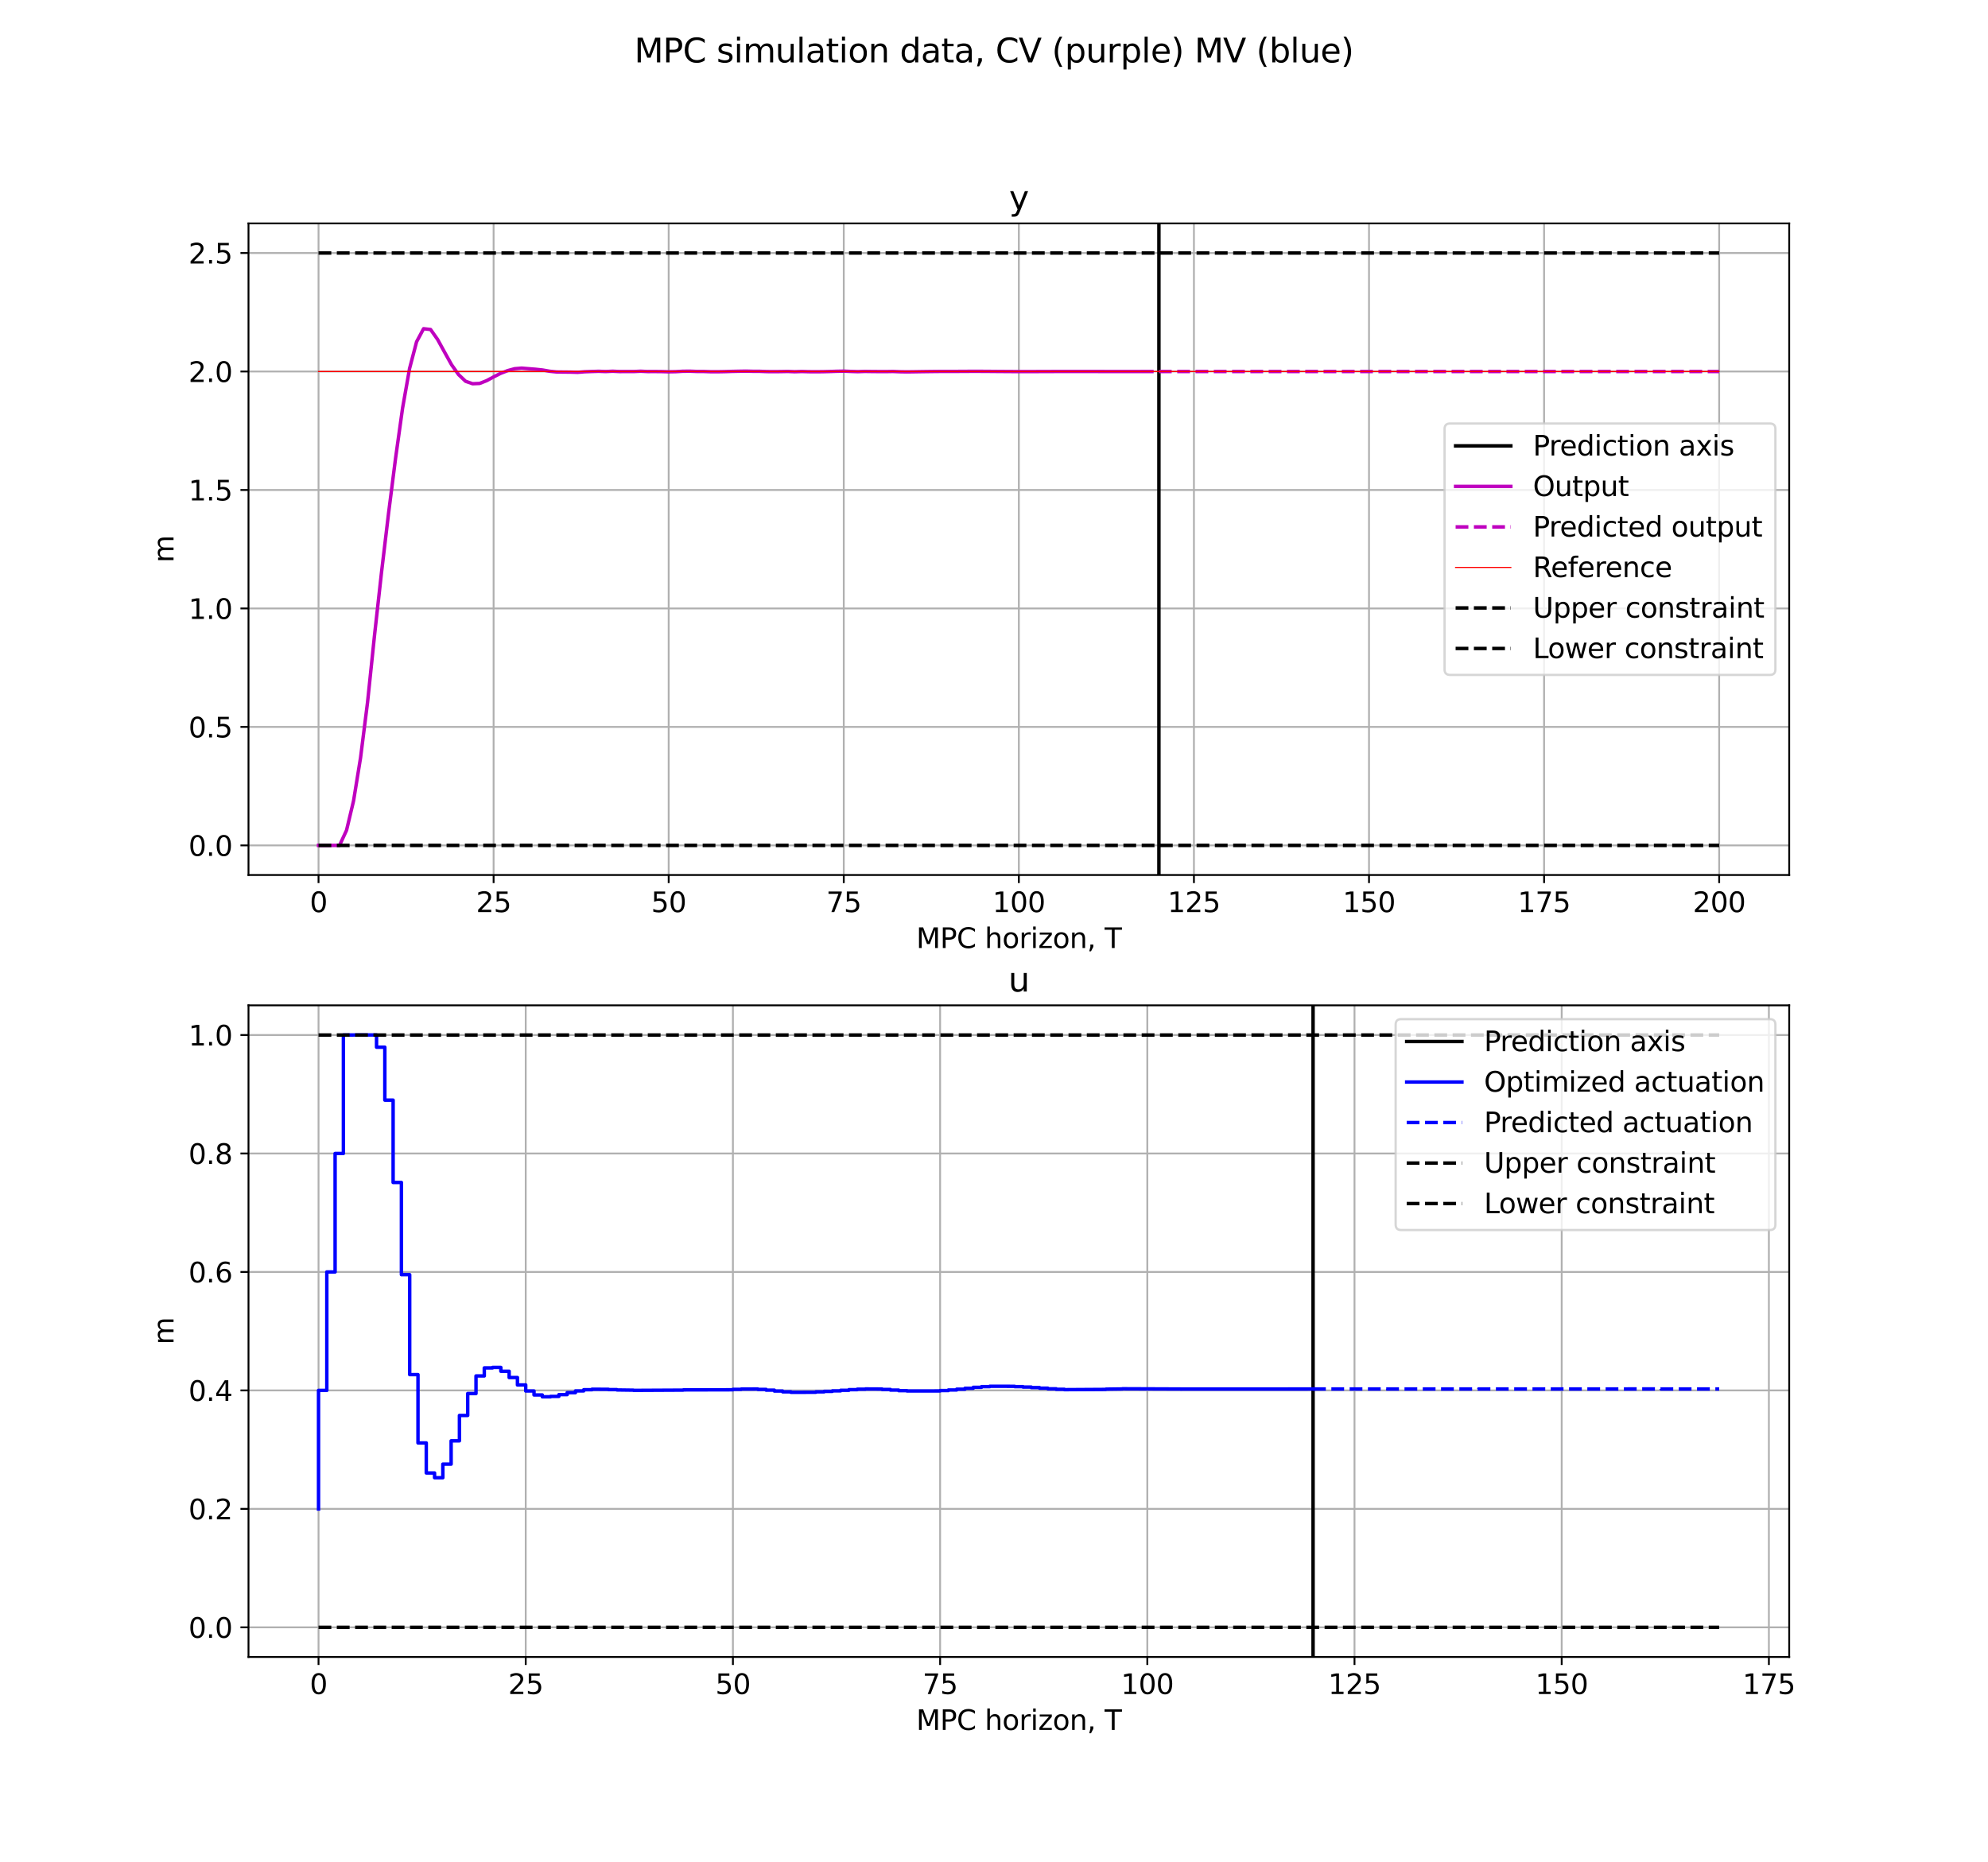 <?xml version="1.0" encoding="utf-8" standalone="no"?>
<!DOCTYPE svg PUBLIC "-//W3C//DTD SVG 1.1//EN"
  "http://www.w3.org/Graphics/SVG/1.1/DTD/svg11.dtd">
<svg xmlns:xlink="http://www.w3.org/1999/xlink" width="864pt" height="809.28pt" viewBox="0 0 864 809.28" xmlns="http://www.w3.org/2000/svg" version="1.1">
 <defs>
  <style type="text/css">*{stroke-linejoin: round; stroke-linecap: butt}</style>
 </defs>
 <g id="figure_1">
  <g id="patch_1">
   <path d="M 0 809.28 
L 864 809.28 
L 864 0 
L 0 0 
z
" style="fill: #ffffff"/>
  </g>
  <g id="axes_1">
   <g id="patch_2">
    <path d="M 108 380.362 
L 777.6 380.362 
L 777.6 97.114 
L 108 97.114 
z
" style="fill: #ffffff"/>
   </g>
   <g id="matplotlib.axis_1">
    <g id="xtick_1">
     <g id="line2d_1">
      <path d="M 138.436 380.362 
L 138.436 97.114 
" clip-path="url(#p05d65b8592)" style="fill: none; stroke: #b0b0b0; stroke-width: 0.8; stroke-linecap: square"/>
     </g>
     <g id="line2d_2">
      <defs>
       <path id="mf56f62e05a" d="M 0 0 
L 0 3.5 
" style="stroke: #000000; stroke-width: 0.8"/>
      </defs>
      <g>
       <use xlink:href="#mf56f62e05a" x="138.436" y="380.362" style="stroke: #000000; stroke-width: 0.8"/>
      </g>
     </g>
     <g id="text_1">
      <!-- 0 -->
      <g transform="translate(134.619 396.48) scale(0.12 -0.12)">
       <defs>
        <path id="DejaVuSans-30" d="M 2034 4250 
Q 1547 4250 1301 3770 
Q 1056 3291 1056 2328 
Q 1056 1369 1301 889 
Q 1547 409 2034 409 
Q 2525 409 2770 889 
Q 3016 1369 3016 2328 
Q 3016 3291 2770 3770 
Q 2525 4250 2034 4250 
z
M 2034 4750 
Q 2819 4750 3233 4129 
Q 3647 3509 3647 2328 
Q 3647 1150 3233 529 
Q 2819 -91 2034 -91 
Q 1250 -91 836 529 
Q 422 1150 422 2328 
Q 422 3509 836 4129 
Q 1250 4750 2034 4750 
z
" transform="scale(0.016)"/>
       </defs>
       <use xlink:href="#DejaVuSans-30"/>
      </g>
     </g>
    </g>
    <g id="xtick_2">
     <g id="line2d_3">
      <path d="M 214.527 380.362 
L 214.527 97.114 
" clip-path="url(#p05d65b8592)" style="fill: none; stroke: #b0b0b0; stroke-width: 0.8; stroke-linecap: square"/>
     </g>
     <g id="line2d_4">
      <g>
       <use xlink:href="#mf56f62e05a" x="214.527" y="380.362" style="stroke: #000000; stroke-width: 0.8"/>
      </g>
     </g>
     <g id="text_2">
      <!-- 25 -->
      <g transform="translate(206.892 396.48) scale(0.12 -0.12)">
       <defs>
        <path id="DejaVuSans-32" d="M 1228 531 
L 3431 531 
L 3431 0 
L 469 0 
L 469 531 
Q 828 903 1448 1529 
Q 2069 2156 2228 2338 
Q 2531 2678 2651 2914 
Q 2772 3150 2772 3378 
Q 2772 3750 2511 3984 
Q 2250 4219 1831 4219 
Q 1534 4219 1204 4116 
Q 875 4013 500 3803 
L 500 4441 
Q 881 4594 1212 4672 
Q 1544 4750 1819 4750 
Q 2544 4750 2975 4387 
Q 3406 4025 3406 3419 
Q 3406 3131 3298 2873 
Q 3191 2616 2906 2266 
Q 2828 2175 2409 1742 
Q 1991 1309 1228 531 
z
" transform="scale(0.016)"/>
        <path id="DejaVuSans-35" d="M 691 4666 
L 3169 4666 
L 3169 4134 
L 1269 4134 
L 1269 2991 
Q 1406 3038 1543 3061 
Q 1681 3084 1819 3084 
Q 2600 3084 3056 2656 
Q 3513 2228 3513 1497 
Q 3513 744 3044 326 
Q 2575 -91 1722 -91 
Q 1428 -91 1123 -41 
Q 819 9 494 109 
L 494 744 
Q 775 591 1075 516 
Q 1375 441 1709 441 
Q 2250 441 2565 725 
Q 2881 1009 2881 1497 
Q 2881 1984 2565 2268 
Q 2250 2553 1709 2553 
Q 1456 2553 1204 2497 
Q 953 2441 691 2322 
L 691 4666 
z
" transform="scale(0.016)"/>
       </defs>
       <use xlink:href="#DejaVuSans-32"/>
       <use xlink:href="#DejaVuSans-35" x="63.623"/>
      </g>
     </g>
    </g>
    <g id="xtick_3">
     <g id="line2d_5">
      <path d="M 290.618 380.362 
L 290.618 97.114 
" clip-path="url(#p05d65b8592)" style="fill: none; stroke: #b0b0b0; stroke-width: 0.8; stroke-linecap: square"/>
     </g>
     <g id="line2d_6">
      <g>
       <use xlink:href="#mf56f62e05a" x="290.618" y="380.362" style="stroke: #000000; stroke-width: 0.8"/>
      </g>
     </g>
     <g id="text_3">
      <!-- 50 -->
      <g transform="translate(282.983 396.48) scale(0.12 -0.12)">
       <use xlink:href="#DejaVuSans-35"/>
       <use xlink:href="#DejaVuSans-30" x="63.623"/>
      </g>
     </g>
    </g>
    <g id="xtick_4">
     <g id="line2d_7">
      <path d="M 366.709 380.362 
L 366.709 97.114 
" clip-path="url(#p05d65b8592)" style="fill: none; stroke: #b0b0b0; stroke-width: 0.8; stroke-linecap: square"/>
     </g>
     <g id="line2d_8">
      <g>
       <use xlink:href="#mf56f62e05a" x="366.709" y="380.362" style="stroke: #000000; stroke-width: 0.8"/>
      </g>
     </g>
     <g id="text_4">
      <!-- 75 -->
      <g transform="translate(359.074 396.48) scale(0.12 -0.12)">
       <defs>
        <path id="DejaVuSans-37" d="M 525 4666 
L 3525 4666 
L 3525 4397 
L 1831 0 
L 1172 0 
L 2766 4134 
L 525 4134 
L 525 4666 
z
" transform="scale(0.016)"/>
       </defs>
       <use xlink:href="#DejaVuSans-37"/>
       <use xlink:href="#DejaVuSans-35" x="63.623"/>
      </g>
     </g>
    </g>
    <g id="xtick_5">
     <g id="line2d_9">
      <path d="M 442.8 380.362 
L 442.8 97.114 
" clip-path="url(#p05d65b8592)" style="fill: none; stroke: #b0b0b0; stroke-width: 0.8; stroke-linecap: square"/>
     </g>
     <g id="line2d_10">
      <g>
       <use xlink:href="#mf56f62e05a" x="442.8" y="380.362" style="stroke: #000000; stroke-width: 0.8"/>
      </g>
     </g>
     <g id="text_5">
      <!-- 100 -->
      <g transform="translate(431.348 396.48) scale(0.12 -0.12)">
       <defs>
        <path id="DejaVuSans-31" d="M 794 531 
L 1825 531 
L 1825 4091 
L 703 3866 
L 703 4441 
L 1819 4666 
L 2450 4666 
L 2450 531 
L 3481 531 
L 3481 0 
L 794 0 
L 794 531 
z
" transform="scale(0.016)"/>
       </defs>
       <use xlink:href="#DejaVuSans-31"/>
       <use xlink:href="#DejaVuSans-30" x="63.623"/>
       <use xlink:href="#DejaVuSans-30" x="127.246"/>
      </g>
     </g>
    </g>
    <g id="xtick_6">
     <g id="line2d_11">
      <path d="M 518.891 380.362 
L 518.891 97.114 
" clip-path="url(#p05d65b8592)" style="fill: none; stroke: #b0b0b0; stroke-width: 0.8; stroke-linecap: square"/>
     </g>
     <g id="line2d_12">
      <g>
       <use xlink:href="#mf56f62e05a" x="518.891" y="380.362" style="stroke: #000000; stroke-width: 0.8"/>
      </g>
     </g>
     <g id="text_6">
      <!-- 125 -->
      <g transform="translate(507.438 396.48) scale(0.12 -0.12)">
       <use xlink:href="#DejaVuSans-31"/>
       <use xlink:href="#DejaVuSans-32" x="63.623"/>
       <use xlink:href="#DejaVuSans-35" x="127.246"/>
      </g>
     </g>
    </g>
    <g id="xtick_7">
     <g id="line2d_13">
      <path d="M 594.982 380.362 
L 594.982 97.114 
" clip-path="url(#p05d65b8592)" style="fill: none; stroke: #b0b0b0; stroke-width: 0.8; stroke-linecap: square"/>
     </g>
     <g id="line2d_14">
      <g>
       <use xlink:href="#mf56f62e05a" x="594.982" y="380.362" style="stroke: #000000; stroke-width: 0.8"/>
      </g>
     </g>
     <g id="text_7">
      <!-- 150 -->
      <g transform="translate(583.529 396.48) scale(0.12 -0.12)">
       <use xlink:href="#DejaVuSans-31"/>
       <use xlink:href="#DejaVuSans-35" x="63.623"/>
       <use xlink:href="#DejaVuSans-30" x="127.246"/>
      </g>
     </g>
    </g>
    <g id="xtick_8">
     <g id="line2d_15">
      <path d="M 671.073 380.362 
L 671.073 97.114 
" clip-path="url(#p05d65b8592)" style="fill: none; stroke: #b0b0b0; stroke-width: 0.8; stroke-linecap: square"/>
     </g>
     <g id="line2d_16">
      <g>
       <use xlink:href="#mf56f62e05a" x="671.073" y="380.362" style="stroke: #000000; stroke-width: 0.8"/>
      </g>
     </g>
     <g id="text_8">
      <!-- 175 -->
      <g transform="translate(659.62 396.48) scale(0.12 -0.12)">
       <use xlink:href="#DejaVuSans-31"/>
       <use xlink:href="#DejaVuSans-37" x="63.623"/>
       <use xlink:href="#DejaVuSans-35" x="127.246"/>
      </g>
     </g>
    </g>
    <g id="xtick_9">
     <g id="line2d_17">
      <path d="M 747.164 380.362 
L 747.164 97.114 
" clip-path="url(#p05d65b8592)" style="fill: none; stroke: #b0b0b0; stroke-width: 0.8; stroke-linecap: square"/>
     </g>
     <g id="line2d_18">
      <g>
       <use xlink:href="#mf56f62e05a" x="747.164" y="380.362" style="stroke: #000000; stroke-width: 0.8"/>
      </g>
     </g>
     <g id="text_9">
      <!-- 200 -->
      <g transform="translate(735.711 396.48) scale(0.12 -0.12)">
       <use xlink:href="#DejaVuSans-32"/>
       <use xlink:href="#DejaVuSans-30" x="63.623"/>
       <use xlink:href="#DejaVuSans-30" x="127.246"/>
      </g>
     </g>
    </g>
    <g id="text_10">
     <!-- MPC horizon, T -->
     <g transform="translate(398.2 412.093) scale(0.12 -0.12)">
      <defs>
       <path id="DejaVuSans-4d" d="M 628 4666 
L 1569 4666 
L 2759 1491 
L 3956 4666 
L 4897 4666 
L 4897 0 
L 4281 0 
L 4281 4097 
L 3078 897 
L 2444 897 
L 1241 4097 
L 1241 0 
L 628 0 
L 628 4666 
z
" transform="scale(0.016)"/>
       <path id="DejaVuSans-50" d="M 1259 4147 
L 1259 2394 
L 2053 2394 
Q 2494 2394 2734 2622 
Q 2975 2850 2975 3272 
Q 2975 3691 2734 3919 
Q 2494 4147 2053 4147 
L 1259 4147 
z
M 628 4666 
L 2053 4666 
Q 2838 4666 3239 4311 
Q 3641 3956 3641 3272 
Q 3641 2581 3239 2228 
Q 2838 1875 2053 1875 
L 1259 1875 
L 1259 0 
L 628 0 
L 628 4666 
z
" transform="scale(0.016)"/>
       <path id="DejaVuSans-43" d="M 4122 4306 
L 4122 3641 
Q 3803 3938 3442 4084 
Q 3081 4231 2675 4231 
Q 1875 4231 1450 3742 
Q 1025 3253 1025 2328 
Q 1025 1406 1450 917 
Q 1875 428 2675 428 
Q 3081 428 3442 575 
Q 3803 722 4122 1019 
L 4122 359 
Q 3791 134 3420 21 
Q 3050 -91 2638 -91 
Q 1578 -91 968 557 
Q 359 1206 359 2328 
Q 359 3453 968 4101 
Q 1578 4750 2638 4750 
Q 3056 4750 3426 4639 
Q 3797 4528 4122 4306 
z
" transform="scale(0.016)"/>
       <path id="DejaVuSans-20" transform="scale(0.016)"/>
       <path id="DejaVuSans-68" d="M 3513 2113 
L 3513 0 
L 2938 0 
L 2938 2094 
Q 2938 2591 2744 2837 
Q 2550 3084 2163 3084 
Q 1697 3084 1428 2787 
Q 1159 2491 1159 1978 
L 1159 0 
L 581 0 
L 581 4863 
L 1159 4863 
L 1159 2956 
Q 1366 3272 1645 3428 
Q 1925 3584 2291 3584 
Q 2894 3584 3203 3211 
Q 3513 2838 3513 2113 
z
" transform="scale(0.016)"/>
       <path id="DejaVuSans-6f" d="M 1959 3097 
Q 1497 3097 1228 2736 
Q 959 2375 959 1747 
Q 959 1119 1226 758 
Q 1494 397 1959 397 
Q 2419 397 2687 759 
Q 2956 1122 2956 1747 
Q 2956 2369 2687 2733 
Q 2419 3097 1959 3097 
z
M 1959 3584 
Q 2709 3584 3137 3096 
Q 3566 2609 3566 1747 
Q 3566 888 3137 398 
Q 2709 -91 1959 -91 
Q 1206 -91 779 398 
Q 353 888 353 1747 
Q 353 2609 779 3096 
Q 1206 3584 1959 3584 
z
" transform="scale(0.016)"/>
       <path id="DejaVuSans-72" d="M 2631 2963 
Q 2534 3019 2420 3045 
Q 2306 3072 2169 3072 
Q 1681 3072 1420 2755 
Q 1159 2438 1159 1844 
L 1159 0 
L 581 0 
L 581 3500 
L 1159 3500 
L 1159 2956 
Q 1341 3275 1631 3429 
Q 1922 3584 2338 3584 
Q 2397 3584 2469 3576 
Q 2541 3569 2628 3553 
L 2631 2963 
z
" transform="scale(0.016)"/>
       <path id="DejaVuSans-69" d="M 603 3500 
L 1178 3500 
L 1178 0 
L 603 0 
L 603 3500 
z
M 603 4863 
L 1178 4863 
L 1178 4134 
L 603 4134 
L 603 4863 
z
" transform="scale(0.016)"/>
       <path id="DejaVuSans-7a" d="M 353 3500 
L 3084 3500 
L 3084 2975 
L 922 459 
L 3084 459 
L 3084 0 
L 275 0 
L 275 525 
L 2438 3041 
L 353 3041 
L 353 3500 
z
" transform="scale(0.016)"/>
       <path id="DejaVuSans-6e" d="M 3513 2113 
L 3513 0 
L 2938 0 
L 2938 2094 
Q 2938 2591 2744 2837 
Q 2550 3084 2163 3084 
Q 1697 3084 1428 2787 
Q 1159 2491 1159 1978 
L 1159 0 
L 581 0 
L 581 3500 
L 1159 3500 
L 1159 2956 
Q 1366 3272 1645 3428 
Q 1925 3584 2291 3584 
Q 2894 3584 3203 3211 
Q 3513 2838 3513 2113 
z
" transform="scale(0.016)"/>
       <path id="DejaVuSans-2c" d="M 750 794 
L 1409 794 
L 1409 256 
L 897 -744 
L 494 -744 
L 750 256 
L 750 794 
z
" transform="scale(0.016)"/>
       <path id="DejaVuSans-54" d="M -19 4666 
L 3928 4666 
L 3928 4134 
L 2272 4134 
L 2272 0 
L 1638 0 
L 1638 4134 
L -19 4134 
L -19 4666 
z
" transform="scale(0.016)"/>
      </defs>
      <use xlink:href="#DejaVuSans-4d"/>
      <use xlink:href="#DejaVuSans-50" x="86.279"/>
      <use xlink:href="#DejaVuSans-43" x="146.582"/>
      <use xlink:href="#DejaVuSans-20" x="216.406"/>
      <use xlink:href="#DejaVuSans-68" x="248.193"/>
      <use xlink:href="#DejaVuSans-6f" x="311.572"/>
      <use xlink:href="#DejaVuSans-72" x="372.754"/>
      <use xlink:href="#DejaVuSans-69" x="413.867"/>
      <use xlink:href="#DejaVuSans-7a" x="441.65"/>
      <use xlink:href="#DejaVuSans-6f" x="494.141"/>
      <use xlink:href="#DejaVuSans-6e" x="555.322"/>
      <use xlink:href="#DejaVuSans-2c" x="618.701"/>
      <use xlink:href="#DejaVuSans-20" x="650.488"/>
      <use xlink:href="#DejaVuSans-54" x="682.275"/>
     </g>
    </g>
   </g>
   <g id="matplotlib.axis_2">
    <g id="ytick_1">
     <g id="line2d_19">
      <path d="M 108 367.487 
L 777.6 367.487 
" clip-path="url(#p05d65b8592)" style="fill: none; stroke: #b0b0b0; stroke-width: 0.8; stroke-linecap: square"/>
     </g>
     <g id="line2d_20">
      <defs>
       <path id="m38e8921f16" d="M 0 0 
L -3.5 0 
" style="stroke: #000000; stroke-width: 0.8"/>
      </defs>
      <g>
       <use xlink:href="#m38e8921f16" x="108" y="367.487" style="stroke: #000000; stroke-width: 0.8"/>
      </g>
     </g>
     <g id="text_11">
      <!-- 0.0 -->
      <g transform="translate(81.916 372.046) scale(0.12 -0.12)">
       <defs>
        <path id="DejaVuSans-2e" d="M 684 794 
L 1344 794 
L 1344 0 
L 684 0 
L 684 794 
z
" transform="scale(0.016)"/>
       </defs>
       <use xlink:href="#DejaVuSans-30"/>
       <use xlink:href="#DejaVuSans-2e" x="63.623"/>
       <use xlink:href="#DejaVuSans-30" x="95.41"/>
      </g>
     </g>
    </g>
    <g id="ytick_2">
     <g id="line2d_21">
      <path d="M 108 315.987 
L 777.6 315.987 
" clip-path="url(#p05d65b8592)" style="fill: none; stroke: #b0b0b0; stroke-width: 0.8; stroke-linecap: square"/>
     </g>
     <g id="line2d_22">
      <g>
       <use xlink:href="#m38e8921f16" x="108" y="315.987" style="stroke: #000000; stroke-width: 0.8"/>
      </g>
     </g>
     <g id="text_12">
      <!-- 0.5 -->
      <g transform="translate(81.916 320.546) scale(0.12 -0.12)">
       <use xlink:href="#DejaVuSans-30"/>
       <use xlink:href="#DejaVuSans-2e" x="63.623"/>
       <use xlink:href="#DejaVuSans-35" x="95.41"/>
      </g>
     </g>
    </g>
    <g id="ytick_3">
     <g id="line2d_23">
      <path d="M 108 264.487 
L 777.6 264.487 
" clip-path="url(#p05d65b8592)" style="fill: none; stroke: #b0b0b0; stroke-width: 0.8; stroke-linecap: square"/>
     </g>
     <g id="line2d_24">
      <g>
       <use xlink:href="#m38e8921f16" x="108" y="264.487" style="stroke: #000000; stroke-width: 0.8"/>
      </g>
     </g>
     <g id="text_13">
      <!-- 1.0 -->
      <g transform="translate(81.916 269.046) scale(0.12 -0.12)">
       <use xlink:href="#DejaVuSans-31"/>
       <use xlink:href="#DejaVuSans-2e" x="63.623"/>
       <use xlink:href="#DejaVuSans-30" x="95.41"/>
      </g>
     </g>
    </g>
    <g id="ytick_4">
     <g id="line2d_25">
      <path d="M 108 212.988 
L 777.6 212.988 
" clip-path="url(#p05d65b8592)" style="fill: none; stroke: #b0b0b0; stroke-width: 0.8; stroke-linecap: square"/>
     </g>
     <g id="line2d_26">
      <g>
       <use xlink:href="#m38e8921f16" x="108" y="212.988" style="stroke: #000000; stroke-width: 0.8"/>
      </g>
     </g>
     <g id="text_14">
      <!-- 1.5 -->
      <g transform="translate(81.916 217.547) scale(0.12 -0.12)">
       <use xlink:href="#DejaVuSans-31"/>
       <use xlink:href="#DejaVuSans-2e" x="63.623"/>
       <use xlink:href="#DejaVuSans-35" x="95.41"/>
      </g>
     </g>
    </g>
    <g id="ytick_5">
     <g id="line2d_27">
      <path d="M 108 161.488 
L 777.6 161.488 
" clip-path="url(#p05d65b8592)" style="fill: none; stroke: #b0b0b0; stroke-width: 0.8; stroke-linecap: square"/>
     </g>
     <g id="line2d_28">
      <g>
       <use xlink:href="#m38e8921f16" x="108" y="161.488" style="stroke: #000000; stroke-width: 0.8"/>
      </g>
     </g>
     <g id="text_15">
      <!-- 2.0 -->
      <g transform="translate(81.916 166.047) scale(0.12 -0.12)">
       <use xlink:href="#DejaVuSans-32"/>
       <use xlink:href="#DejaVuSans-2e" x="63.623"/>
       <use xlink:href="#DejaVuSans-30" x="95.41"/>
      </g>
     </g>
    </g>
    <g id="ytick_6">
     <g id="line2d_29">
      <path d="M 108 109.989 
L 777.6 109.989 
" clip-path="url(#p05d65b8592)" style="fill: none; stroke: #b0b0b0; stroke-width: 0.8; stroke-linecap: square"/>
     </g>
     <g id="line2d_30">
      <g>
       <use xlink:href="#m38e8921f16" x="108" y="109.989" style="stroke: #000000; stroke-width: 0.8"/>
      </g>
     </g>
     <g id="text_16">
      <!-- 2.5 -->
      <g transform="translate(81.916 114.548) scale(0.12 -0.12)">
       <use xlink:href="#DejaVuSans-32"/>
       <use xlink:href="#DejaVuSans-2e" x="63.623"/>
       <use xlink:href="#DejaVuSans-35" x="95.41"/>
      </g>
     </g>
    </g>
    <g id="text_17">
     <!-- m -->
     <g transform="translate(75.421 244.582) rotate(-90) scale(0.12 -0.12)">
      <defs>
       <path id="DejaVuSans-6d" d="M 3328 2828 
Q 3544 3216 3844 3400 
Q 4144 3584 4550 3584 
Q 5097 3584 5394 3201 
Q 5691 2819 5691 2113 
L 5691 0 
L 5113 0 
L 5113 2094 
Q 5113 2597 4934 2840 
Q 4756 3084 4391 3084 
Q 3944 3084 3684 2787 
Q 3425 2491 3425 1978 
L 3425 0 
L 2847 0 
L 2847 2094 
Q 2847 2600 2669 2842 
Q 2491 3084 2119 3084 
Q 1678 3084 1418 2786 
Q 1159 2488 1159 1978 
L 1159 0 
L 581 0 
L 581 3500 
L 1159 3500 
L 1159 2956 
Q 1356 3278 1631 3431 
Q 1906 3584 2284 3584 
Q 2666 3584 2933 3390 
Q 3200 3197 3328 2828 
z
" transform="scale(0.016)"/>
      </defs>
      <use xlink:href="#DejaVuSans-6d"/>
     </g>
    </g>
   </g>
   <g id="line2d_31">
    <path d="M 503.673 380.362 
L 503.673 97.114 
" clip-path="url(#p05d65b8592)" style="fill: none; stroke: #000000; stroke-width: 1.5; stroke-linecap: square"/>
   </g>
   <g id="line2d_32">
    <path d="M 138.436 367.487 
L 141.48 367.487 
L 144.524 367.487 
L 147.567 367.487 
L 150.611 360.9 
L 153.655 348.129 
L 156.698 329.384 
L 159.742 305.282 
L 162.785 276.03 
L 165.829 248.634 
L 168.873 223.088 
L 171.916 199.189 
L 174.96 177.413 
L 178.004 160.189 
L 181.047 148.577 
L 184.091 142.889 
L 187.135 143.238 
L 190.178 147.552 
L 193.222 153.1 
L 196.265 158.565 
L 199.309 162.852 
L 202.353 165.74 
L 205.396 166.806 
L 208.44 166.677 
L 211.484 165.479 
L 214.527 163.841 
L 217.571 162.292 
L 220.615 161.113 
L 223.658 160.28 
L 226.702 160.021 
L 229.745 160.271 
L 232.789 160.513 
L 235.833 160.839 
L 238.876 161.383 
L 241.92 161.69 
L 244.964 161.726 
L 248.007 161.756 
L 251.051 161.846 
L 254.095 161.601 
L 257.138 161.493 
L 260.182 161.402 
L 263.225 161.51 
L 266.269 161.371 
L 269.313 161.513 
L 272.356 161.497 
L 275.4 161.503 
L 278.444 161.371 
L 281.487 161.513 
L 284.531 161.501 
L 287.575 161.529 
L 290.618 161.617 
L 293.662 161.561 
L 296.705 161.389 
L 299.749 161.35 
L 302.793 161.467 
L 305.836 161.482 
L 308.88 161.588 
L 311.924 161.595 
L 314.967 161.541 
L 318.011 161.442 
L 321.055 161.379 
L 324.098 161.327 
L 327.142 161.398 
L 330.185 161.411 
L 333.229 161.527 
L 336.273 161.554 
L 339.316 161.526 
L 342.36 161.467 
L 345.404 161.587 
L 348.447 161.487 
L 351.491 161.576 
L 354.535 161.598 
L 357.578 161.571 
L 360.622 161.494 
L 363.665 161.391 
L 366.709 161.334 
L 369.753 161.458 
L 372.796 161.557 
L 375.84 161.449 
L 378.884 161.494 
L 381.927 161.518 
L 384.971 161.532 
L 388.015 161.475 
L 391.058 161.598 
L 394.102 161.648 
L 397.145 161.609 
L 400.189 161.557 
L 403.233 161.515 
L 406.276 161.478 
L 409.32 161.45 
L 412.364 161.46 
L 415.407 161.451 
L 418.451 161.429 
L 421.495 161.416 
L 424.538 161.411 
L 427.582 161.421 
L 430.625 161.443 
L 433.669 161.469 
L 436.713 161.49 
L 439.756 161.51 
L 442.8 161.522 
L 445.844 161.523 
L 448.887 161.517 
L 451.931 161.507 
L 454.975 161.496 
L 458.018 161.486 
L 461.062 161.481 
L 464.105 161.477 
L 467.149 161.477 
L 470.193 161.478 
L 473.236 161.481 
L 476.28 161.484 
L 479.324 161.488 
L 482.367 161.492 
L 485.411 161.494 
L 488.455 161.494 
L 491.498 161.492 
L 494.542 161.49 
L 497.585 161.488 
L 500.629 161.487 
" clip-path="url(#p05d65b8592)" style="fill: none; stroke: #bf00bf; stroke-width: 1.5; stroke-linecap: square"/>
   </g>
   <g id="line2d_33">
    <path d="M 503.673 161.487 
L 506.716 161.487 
L 509.76 161.487 
L 512.804 161.487 
L 515.847 161.487 
L 518.891 161.487 
L 521.935 161.487 
L 524.978 161.487 
L 528.022 161.488 
L 531.065 161.489 
L 534.109 161.489 
L 537.153 161.488 
L 540.196 161.488 
L 543.24 161.488 
L 546.284 161.488 
L 549.327 161.489 
L 552.371 161.489 
L 555.415 161.489 
L 558.458 161.489 
L 561.502 161.488 
L 564.545 161.487 
L 567.589 161.488 
L 570.633 161.488 
L 573.676 161.488 
L 576.72 161.488 
L 579.764 161.488 
L 582.807 161.488 
L 585.851 161.488 
L 588.895 161.488 
L 591.938 161.488 
L 594.982 161.489 
L 598.025 161.489 
L 601.069 161.489 
L 604.113 161.488 
L 607.156 161.488 
L 610.2 161.488 
L 613.244 161.488 
L 616.287 161.488 
L 619.331 161.488 
L 622.375 161.488 
L 625.418 161.488 
L 628.462 161.488 
L 631.505 161.488 
L 634.549 161.488 
L 637.593 161.488 
L 640.636 161.488 
L 643.68 161.488 
L 646.724 161.488 
L 649.767 161.488 
L 652.811 161.489 
L 655.855 161.489 
L 658.898 161.489 
L 661.942 161.489 
L 664.985 161.488 
L 668.029 161.488 
L 671.073 161.488 
L 674.116 161.488 
L 677.16 161.488 
L 680.204 161.488 
L 683.247 161.488 
L 686.291 161.488 
L 689.335 161.488 
L 692.378 161.488 
L 695.422 161.488 
L 698.465 161.488 
L 701.509 161.488 
L 704.553 161.488 
L 707.596 161.488 
L 710.64 161.488 
L 713.684 161.488 
L 716.727 161.488 
L 719.771 161.488 
L 722.815 161.488 
L 725.858 161.488 
L 728.902 161.488 
L 731.945 161.488 
L 734.989 161.488 
L 738.033 161.488 
L 741.076 161.488 
L 744.12 161.488 
L 747.164 161.488 
" clip-path="url(#p05d65b8592)" style="fill: none; stroke-dasharray: 5.55,2.4; stroke-dashoffset: 0; stroke: #bf00bf; stroke-width: 1.5"/>
   </g>
   <g id="line2d_34">
    <path d="M 138.436 161.488 
L 747.164 161.488 
L 747.164 161.488 
" clip-path="url(#p05d65b8592)" style="fill: none; stroke: #ff0000; stroke-width: 0.5; stroke-linecap: square"/>
   </g>
   <g id="line2d_35">
    <path d="M 138.436 109.989 
L 747.164 109.989 
L 747.164 109.989 
" clip-path="url(#p05d65b8592)" style="fill: none; stroke-dasharray: 5.55,2.4; stroke-dashoffset: 0; stroke: #000000; stroke-width: 1.5"/>
   </g>
   <g id="line2d_36">
    <path d="M 138.436 367.487 
L 747.164 367.487 
L 747.164 367.487 
" clip-path="url(#p05d65b8592)" style="fill: none; stroke-dasharray: 5.55,2.4; stroke-dashoffset: 0; stroke: #000000; stroke-width: 1.5"/>
   </g>
   <g id="patch_3">
    <path d="M 108 380.362 
L 108 97.114 
" style="fill: none; stroke: #000000; stroke-width: 0.8; stroke-linejoin: miter; stroke-linecap: square"/>
   </g>
   <g id="patch_4">
    <path d="M 777.6 380.362 
L 777.6 97.114 
" style="fill: none; stroke: #000000; stroke-width: 0.8; stroke-linejoin: miter; stroke-linecap: square"/>
   </g>
   <g id="patch_5">
    <path d="M 108 380.362 
L 777.6 380.362 
" style="fill: none; stroke: #000000; stroke-width: 0.8; stroke-linejoin: miter; stroke-linecap: square"/>
   </g>
   <g id="patch_6">
    <path d="M 108 97.114 
L 777.6 97.114 
" style="fill: none; stroke: #000000; stroke-width: 0.8; stroke-linejoin: miter; stroke-linecap: square"/>
   </g>
   <g id="text_18">
    <!-- y -->
    <g transform="translate(438.538 91.114) scale(0.144 -0.144)">
     <defs>
      <path id="DejaVuSans-79" d="M 2059 -325 
Q 1816 -950 1584 -1140 
Q 1353 -1331 966 -1331 
L 506 -1331 
L 506 -850 
L 844 -850 
Q 1081 -850 1212 -737 
Q 1344 -625 1503 -206 
L 1606 56 
L 191 3500 
L 800 3500 
L 1894 763 
L 2988 3500 
L 3597 3500 
L 2059 -325 
z
" transform="scale(0.016)"/>
     </defs>
     <use xlink:href="#DejaVuSans-79"/>
    </g>
   </g>
   <g id="legend_1">
    <g id="patch_7">
     <path d="M 630.219 293.379 
L 769.2 293.379 
Q 771.6 293.379 771.6 290.979 
L 771.6 186.496 
Q 771.6 184.096 769.2 184.096 
L 630.219 184.096 
Q 627.819 184.096 627.819 186.496 
L 627.819 290.979 
Q 627.819 293.379 630.219 293.379 
z
" style="fill: #ffffff; opacity: 0.8; stroke: #cccccc; stroke-linejoin: miter"/>
    </g>
    <g id="line2d_37">
     <path d="M 632.619 193.814 
L 644.619 193.814 
L 656.619 193.814 
" style="fill: none; stroke: #000000; stroke-width: 1.5; stroke-linecap: square"/>
    </g>
    <g id="text_19">
     <!-- Prediction axis -->
     <g transform="translate(666.219 198.014) scale(0.12 -0.12)">
      <defs>
       <path id="DejaVuSans-65" d="M 3597 1894 
L 3597 1613 
L 953 1613 
Q 991 1019 1311 708 
Q 1631 397 2203 397 
Q 2534 397 2845 478 
Q 3156 559 3463 722 
L 3463 178 
Q 3153 47 2828 -22 
Q 2503 -91 2169 -91 
Q 1331 -91 842 396 
Q 353 884 353 1716 
Q 353 2575 817 3079 
Q 1281 3584 2069 3584 
Q 2775 3584 3186 3129 
Q 3597 2675 3597 1894 
z
M 3022 2063 
Q 3016 2534 2758 2815 
Q 2500 3097 2075 3097 
Q 1594 3097 1305 2825 
Q 1016 2553 972 2059 
L 3022 2063 
z
" transform="scale(0.016)"/>
       <path id="DejaVuSans-64" d="M 2906 2969 
L 2906 4863 
L 3481 4863 
L 3481 0 
L 2906 0 
L 2906 525 
Q 2725 213 2448 61 
Q 2172 -91 1784 -91 
Q 1150 -91 751 415 
Q 353 922 353 1747 
Q 353 2572 751 3078 
Q 1150 3584 1784 3584 
Q 2172 3584 2448 3432 
Q 2725 3281 2906 2969 
z
M 947 1747 
Q 947 1113 1208 752 
Q 1469 391 1925 391 
Q 2381 391 2643 752 
Q 2906 1113 2906 1747 
Q 2906 2381 2643 2742 
Q 2381 3103 1925 3103 
Q 1469 3103 1208 2742 
Q 947 2381 947 1747 
z
" transform="scale(0.016)"/>
       <path id="DejaVuSans-63" d="M 3122 3366 
L 3122 2828 
Q 2878 2963 2633 3030 
Q 2388 3097 2138 3097 
Q 1578 3097 1268 2742 
Q 959 2388 959 1747 
Q 959 1106 1268 751 
Q 1578 397 2138 397 
Q 2388 397 2633 464 
Q 2878 531 3122 666 
L 3122 134 
Q 2881 22 2623 -34 
Q 2366 -91 2075 -91 
Q 1284 -91 818 406 
Q 353 903 353 1747 
Q 353 2603 823 3093 
Q 1294 3584 2113 3584 
Q 2378 3584 2631 3529 
Q 2884 3475 3122 3366 
z
" transform="scale(0.016)"/>
       <path id="DejaVuSans-74" d="M 1172 4494 
L 1172 3500 
L 2356 3500 
L 2356 3053 
L 1172 3053 
L 1172 1153 
Q 1172 725 1289 603 
Q 1406 481 1766 481 
L 2356 481 
L 2356 0 
L 1766 0 
Q 1100 0 847 248 
Q 594 497 594 1153 
L 594 3053 
L 172 3053 
L 172 3500 
L 594 3500 
L 594 4494 
L 1172 4494 
z
" transform="scale(0.016)"/>
       <path id="DejaVuSans-61" d="M 2194 1759 
Q 1497 1759 1228 1600 
Q 959 1441 959 1056 
Q 959 750 1161 570 
Q 1363 391 1709 391 
Q 2188 391 2477 730 
Q 2766 1069 2766 1631 
L 2766 1759 
L 2194 1759 
z
M 3341 1997 
L 3341 0 
L 2766 0 
L 2766 531 
Q 2569 213 2275 61 
Q 1981 -91 1556 -91 
Q 1019 -91 701 211 
Q 384 513 384 1019 
Q 384 1609 779 1909 
Q 1175 2209 1959 2209 
L 2766 2209 
L 2766 2266 
Q 2766 2663 2505 2880 
Q 2244 3097 1772 3097 
Q 1472 3097 1187 3025 
Q 903 2953 641 2809 
L 641 3341 
Q 956 3463 1253 3523 
Q 1550 3584 1831 3584 
Q 2591 3584 2966 3190 
Q 3341 2797 3341 1997 
z
" transform="scale(0.016)"/>
       <path id="DejaVuSans-78" d="M 3513 3500 
L 2247 1797 
L 3578 0 
L 2900 0 
L 1881 1375 
L 863 0 
L 184 0 
L 1544 1831 
L 300 3500 
L 978 3500 
L 1906 2253 
L 2834 3500 
L 3513 3500 
z
" transform="scale(0.016)"/>
       <path id="DejaVuSans-73" d="M 2834 3397 
L 2834 2853 
Q 2591 2978 2328 3040 
Q 2066 3103 1784 3103 
Q 1356 3103 1142 2972 
Q 928 2841 928 2578 
Q 928 2378 1081 2264 
Q 1234 2150 1697 2047 
L 1894 2003 
Q 2506 1872 2764 1633 
Q 3022 1394 3022 966 
Q 3022 478 2636 193 
Q 2250 -91 1575 -91 
Q 1294 -91 989 -36 
Q 684 19 347 128 
L 347 722 
Q 666 556 975 473 
Q 1284 391 1588 391 
Q 1994 391 2212 530 
Q 2431 669 2431 922 
Q 2431 1156 2273 1281 
Q 2116 1406 1581 1522 
L 1381 1569 
Q 847 1681 609 1914 
Q 372 2147 372 2553 
Q 372 3047 722 3315 
Q 1072 3584 1716 3584 
Q 2034 3584 2315 3537 
Q 2597 3491 2834 3397 
z
" transform="scale(0.016)"/>
      </defs>
      <use xlink:href="#DejaVuSans-50"/>
      <use xlink:href="#DejaVuSans-72" x="58.553"/>
      <use xlink:href="#DejaVuSans-65" x="97.416"/>
      <use xlink:href="#DejaVuSans-64" x="158.939"/>
      <use xlink:href="#DejaVuSans-69" x="222.416"/>
      <use xlink:href="#DejaVuSans-63" x="250.199"/>
      <use xlink:href="#DejaVuSans-74" x="305.18"/>
      <use xlink:href="#DejaVuSans-69" x="344.389"/>
      <use xlink:href="#DejaVuSans-6f" x="372.172"/>
      <use xlink:href="#DejaVuSans-6e" x="433.354"/>
      <use xlink:href="#DejaVuSans-20" x="496.732"/>
      <use xlink:href="#DejaVuSans-61" x="528.52"/>
      <use xlink:href="#DejaVuSans-78" x="589.799"/>
      <use xlink:href="#DejaVuSans-69" x="648.979"/>
      <use xlink:href="#DejaVuSans-73" x="676.762"/>
     </g>
    </g>
    <g id="line2d_38">
     <path d="M 632.619 211.428 
L 644.619 211.428 
L 656.619 211.428 
" style="fill: none; stroke: #bf00bf; stroke-width: 1.5; stroke-linecap: square"/>
    </g>
    <g id="text_20">
     <!-- Output -->
     <g transform="translate(666.219 215.628) scale(0.12 -0.12)">
      <defs>
       <path id="DejaVuSans-4f" d="M 2522 4238 
Q 1834 4238 1429 3725 
Q 1025 3213 1025 2328 
Q 1025 1447 1429 934 
Q 1834 422 2522 422 
Q 3209 422 3611 934 
Q 4013 1447 4013 2328 
Q 4013 3213 3611 3725 
Q 3209 4238 2522 4238 
z
M 2522 4750 
Q 3503 4750 4090 4092 
Q 4678 3434 4678 2328 
Q 4678 1225 4090 567 
Q 3503 -91 2522 -91 
Q 1538 -91 948 565 
Q 359 1222 359 2328 
Q 359 3434 948 4092 
Q 1538 4750 2522 4750 
z
" transform="scale(0.016)"/>
       <path id="DejaVuSans-75" d="M 544 1381 
L 544 3500 
L 1119 3500 
L 1119 1403 
Q 1119 906 1312 657 
Q 1506 409 1894 409 
Q 2359 409 2629 706 
Q 2900 1003 2900 1516 
L 2900 3500 
L 3475 3500 
L 3475 0 
L 2900 0 
L 2900 538 
Q 2691 219 2414 64 
Q 2138 -91 1772 -91 
Q 1169 -91 856 284 
Q 544 659 544 1381 
z
M 1991 3584 
L 1991 3584 
z
" transform="scale(0.016)"/>
       <path id="DejaVuSans-70" d="M 1159 525 
L 1159 -1331 
L 581 -1331 
L 581 3500 
L 1159 3500 
L 1159 2969 
Q 1341 3281 1617 3432 
Q 1894 3584 2278 3584 
Q 2916 3584 3314 3078 
Q 3713 2572 3713 1747 
Q 3713 922 3314 415 
Q 2916 -91 2278 -91 
Q 1894 -91 1617 61 
Q 1341 213 1159 525 
z
M 3116 1747 
Q 3116 2381 2855 2742 
Q 2594 3103 2138 3103 
Q 1681 3103 1420 2742 
Q 1159 2381 1159 1747 
Q 1159 1113 1420 752 
Q 1681 391 2138 391 
Q 2594 391 2855 752 
Q 3116 1113 3116 1747 
z
" transform="scale(0.016)"/>
      </defs>
      <use xlink:href="#DejaVuSans-4f"/>
      <use xlink:href="#DejaVuSans-75" x="78.711"/>
      <use xlink:href="#DejaVuSans-74" x="142.09"/>
      <use xlink:href="#DejaVuSans-70" x="181.299"/>
      <use xlink:href="#DejaVuSans-75" x="244.775"/>
      <use xlink:href="#DejaVuSans-74" x="308.154"/>
     </g>
    </g>
    <g id="line2d_39">
     <path d="M 632.619 229.042 
L 644.619 229.042 
L 656.619 229.042 
" style="fill: none; stroke-dasharray: 5.55,2.4; stroke-dashoffset: 0; stroke: #bf00bf; stroke-width: 1.5"/>
    </g>
    <g id="text_21">
     <!-- Predicted output -->
     <g transform="translate(666.219 233.242) scale(0.12 -0.12)">
      <use xlink:href="#DejaVuSans-50"/>
      <use xlink:href="#DejaVuSans-72" x="58.553"/>
      <use xlink:href="#DejaVuSans-65" x="97.416"/>
      <use xlink:href="#DejaVuSans-64" x="158.939"/>
      <use xlink:href="#DejaVuSans-69" x="222.416"/>
      <use xlink:href="#DejaVuSans-63" x="250.199"/>
      <use xlink:href="#DejaVuSans-74" x="305.18"/>
      <use xlink:href="#DejaVuSans-65" x="344.389"/>
      <use xlink:href="#DejaVuSans-64" x="405.912"/>
      <use xlink:href="#DejaVuSans-20" x="469.389"/>
      <use xlink:href="#DejaVuSans-6f" x="501.176"/>
      <use xlink:href="#DejaVuSans-75" x="562.357"/>
      <use xlink:href="#DejaVuSans-74" x="625.736"/>
      <use xlink:href="#DejaVuSans-70" x="664.945"/>
      <use xlink:href="#DejaVuSans-75" x="728.422"/>
      <use xlink:href="#DejaVuSans-74" x="791.801"/>
     </g>
    </g>
    <g id="line2d_40">
     <path d="M 632.619 246.656 
L 644.619 246.656 
L 656.619 246.656 
" style="fill: none; stroke: #ff0000; stroke-width: 0.5; stroke-linecap: square"/>
    </g>
    <g id="text_22">
     <!-- Reference -->
     <g transform="translate(666.219 250.856) scale(0.12 -0.12)">
      <defs>
       <path id="DejaVuSans-52" d="M 2841 2188 
Q 3044 2119 3236 1894 
Q 3428 1669 3622 1275 
L 4263 0 
L 3584 0 
L 2988 1197 
Q 2756 1666 2539 1819 
Q 2322 1972 1947 1972 
L 1259 1972 
L 1259 0 
L 628 0 
L 628 4666 
L 2053 4666 
Q 2853 4666 3247 4331 
Q 3641 3997 3641 3322 
Q 3641 2881 3436 2590 
Q 3231 2300 2841 2188 
z
M 1259 4147 
L 1259 2491 
L 2053 2491 
Q 2509 2491 2742 2702 
Q 2975 2913 2975 3322 
Q 2975 3731 2742 3939 
Q 2509 4147 2053 4147 
L 1259 4147 
z
" transform="scale(0.016)"/>
       <path id="DejaVuSans-66" d="M 2375 4863 
L 2375 4384 
L 1825 4384 
Q 1516 4384 1395 4259 
Q 1275 4134 1275 3809 
L 1275 3500 
L 2222 3500 
L 2222 3053 
L 1275 3053 
L 1275 0 
L 697 0 
L 697 3053 
L 147 3053 
L 147 3500 
L 697 3500 
L 697 3744 
Q 697 4328 969 4595 
Q 1241 4863 1831 4863 
L 2375 4863 
z
" transform="scale(0.016)"/>
      </defs>
      <use xlink:href="#DejaVuSans-52"/>
      <use xlink:href="#DejaVuSans-65" x="64.982"/>
      <use xlink:href="#DejaVuSans-66" x="126.506"/>
      <use xlink:href="#DejaVuSans-65" x="161.711"/>
      <use xlink:href="#DejaVuSans-72" x="223.234"/>
      <use xlink:href="#DejaVuSans-65" x="262.098"/>
      <use xlink:href="#DejaVuSans-6e" x="323.621"/>
      <use xlink:href="#DejaVuSans-63" x="387"/>
      <use xlink:href="#DejaVuSans-65" x="441.98"/>
     </g>
    </g>
    <g id="line2d_41">
     <path d="M 632.619 264.269 
L 644.619 264.269 
L 656.619 264.269 
" style="fill: none; stroke-dasharray: 5.55,2.4; stroke-dashoffset: 0; stroke: #000000; stroke-width: 1.5"/>
    </g>
    <g id="text_23">
     <!-- Upper constraint -->
     <g transform="translate(666.219 268.469) scale(0.12 -0.12)">
      <defs>
       <path id="DejaVuSans-55" d="M 556 4666 
L 1191 4666 
L 1191 1831 
Q 1191 1081 1462 751 
Q 1734 422 2344 422 
Q 2950 422 3222 751 
Q 3494 1081 3494 1831 
L 3494 4666 
L 4128 4666 
L 4128 1753 
Q 4128 841 3676 375 
Q 3225 -91 2344 -91 
Q 1459 -91 1007 375 
Q 556 841 556 1753 
L 556 4666 
z
" transform="scale(0.016)"/>
      </defs>
      <use xlink:href="#DejaVuSans-55"/>
      <use xlink:href="#DejaVuSans-70" x="73.193"/>
      <use xlink:href="#DejaVuSans-70" x="136.67"/>
      <use xlink:href="#DejaVuSans-65" x="200.146"/>
      <use xlink:href="#DejaVuSans-72" x="261.67"/>
      <use xlink:href="#DejaVuSans-20" x="302.783"/>
      <use xlink:href="#DejaVuSans-63" x="334.57"/>
      <use xlink:href="#DejaVuSans-6f" x="389.551"/>
      <use xlink:href="#DejaVuSans-6e" x="450.732"/>
      <use xlink:href="#DejaVuSans-73" x="514.111"/>
      <use xlink:href="#DejaVuSans-74" x="566.211"/>
      <use xlink:href="#DejaVuSans-72" x="605.42"/>
      <use xlink:href="#DejaVuSans-61" x="646.533"/>
      <use xlink:href="#DejaVuSans-69" x="707.812"/>
      <use xlink:href="#DejaVuSans-6e" x="735.596"/>
      <use xlink:href="#DejaVuSans-74" x="798.975"/>
     </g>
    </g>
    <g id="line2d_42">
     <path d="M 632.619 281.883 
L 644.619 281.883 
L 656.619 281.883 
" style="fill: none; stroke-dasharray: 5.55,2.4; stroke-dashoffset: 0; stroke: #000000; stroke-width: 1.5"/>
    </g>
    <g id="text_24">
     <!-- Lower constraint -->
     <g transform="translate(666.219 286.083) scale(0.12 -0.12)">
      <defs>
       <path id="DejaVuSans-4c" d="M 628 4666 
L 1259 4666 
L 1259 531 
L 3531 531 
L 3531 0 
L 628 0 
L 628 4666 
z
" transform="scale(0.016)"/>
       <path id="DejaVuSans-77" d="M 269 3500 
L 844 3500 
L 1563 769 
L 2278 3500 
L 2956 3500 
L 3675 769 
L 4391 3500 
L 4966 3500 
L 4050 0 
L 3372 0 
L 2619 2869 
L 1863 0 
L 1184 0 
L 269 3500 
z
" transform="scale(0.016)"/>
      </defs>
      <use xlink:href="#DejaVuSans-4c"/>
      <use xlink:href="#DejaVuSans-6f" x="53.963"/>
      <use xlink:href="#DejaVuSans-77" x="115.145"/>
      <use xlink:href="#DejaVuSans-65" x="196.932"/>
      <use xlink:href="#DejaVuSans-72" x="258.455"/>
      <use xlink:href="#DejaVuSans-20" x="299.568"/>
      <use xlink:href="#DejaVuSans-63" x="331.355"/>
      <use xlink:href="#DejaVuSans-6f" x="386.336"/>
      <use xlink:href="#DejaVuSans-6e" x="447.518"/>
      <use xlink:href="#DejaVuSans-73" x="510.896"/>
      <use xlink:href="#DejaVuSans-74" x="562.996"/>
      <use xlink:href="#DejaVuSans-72" x="602.205"/>
      <use xlink:href="#DejaVuSans-61" x="643.318"/>
      <use xlink:href="#DejaVuSans-69" x="704.598"/>
      <use xlink:href="#DejaVuSans-6e" x="732.381"/>
      <use xlink:href="#DejaVuSans-74" x="795.76"/>
     </g>
    </g>
   </g>
  </g>
  <g id="axes_2">
   <g id="patch_8">
    <path d="M 108 720.259 
L 777.6 720.259 
L 777.6 437.011 
L 108 437.011 
z
" style="fill: #ffffff"/>
   </g>
   <g id="matplotlib.axis_3">
    <g id="xtick_10">
     <g id="line2d_43">
      <path d="M 138.436 720.259 
L 138.436 437.011 
" clip-path="url(#p0f18acfa2b)" style="fill: none; stroke: #b0b0b0; stroke-width: 0.8; stroke-linecap: square"/>
     </g>
     <g id="line2d_44">
      <g>
       <use xlink:href="#mf56f62e05a" x="138.436" y="720.259" style="stroke: #000000; stroke-width: 0.8"/>
      </g>
     </g>
     <g id="text_25">
      <!-- 0 -->
      <g transform="translate(134.619 736.377) scale(0.12 -0.12)">
       <use xlink:href="#DejaVuSans-30"/>
      </g>
     </g>
    </g>
    <g id="xtick_11">
     <g id="line2d_45">
      <path d="M 228.485 720.259 
L 228.485 437.011 
" clip-path="url(#p0f18acfa2b)" style="fill: none; stroke: #b0b0b0; stroke-width: 0.8; stroke-linecap: square"/>
     </g>
     <g id="line2d_46">
      <g>
       <use xlink:href="#mf56f62e05a" x="228.485" y="720.259" style="stroke: #000000; stroke-width: 0.8"/>
      </g>
     </g>
     <g id="text_26">
      <!-- 25 -->
      <g transform="translate(220.85 736.377) scale(0.12 -0.12)">
       <use xlink:href="#DejaVuSans-32"/>
       <use xlink:href="#DejaVuSans-35" x="63.623"/>
      </g>
     </g>
    </g>
    <g id="xtick_12">
     <g id="line2d_47">
      <path d="M 318.533 720.259 
L 318.533 437.011 
" clip-path="url(#p0f18acfa2b)" style="fill: none; stroke: #b0b0b0; stroke-width: 0.8; stroke-linecap: square"/>
     </g>
     <g id="line2d_48">
      <g>
       <use xlink:href="#mf56f62e05a" x="318.533" y="720.259" style="stroke: #000000; stroke-width: 0.8"/>
      </g>
     </g>
     <g id="text_27">
      <!-- 50 -->
      <g transform="translate(310.898 736.377) scale(0.12 -0.12)">
       <use xlink:href="#DejaVuSans-35"/>
       <use xlink:href="#DejaVuSans-30" x="63.623"/>
      </g>
     </g>
    </g>
    <g id="xtick_13">
     <g id="line2d_49">
      <path d="M 408.582 720.259 
L 408.582 437.011 
" clip-path="url(#p0f18acfa2b)" style="fill: none; stroke: #b0b0b0; stroke-width: 0.8; stroke-linecap: square"/>
     </g>
     <g id="line2d_50">
      <g>
       <use xlink:href="#mf56f62e05a" x="408.582" y="720.259" style="stroke: #000000; stroke-width: 0.8"/>
      </g>
     </g>
     <g id="text_28">
      <!-- 75 -->
      <g transform="translate(400.947 736.377) scale(0.12 -0.12)">
       <use xlink:href="#DejaVuSans-37"/>
       <use xlink:href="#DejaVuSans-35" x="63.623"/>
      </g>
     </g>
    </g>
    <g id="xtick_14">
     <g id="line2d_51">
      <path d="M 498.63 720.259 
L 498.63 437.011 
" clip-path="url(#p0f18acfa2b)" style="fill: none; stroke: #b0b0b0; stroke-width: 0.8; stroke-linecap: square"/>
     </g>
     <g id="line2d_52">
      <g>
       <use xlink:href="#mf56f62e05a" x="498.63" y="720.259" style="stroke: #000000; stroke-width: 0.8"/>
      </g>
     </g>
     <g id="text_29">
      <!-- 100 -->
      <g transform="translate(487.178 736.377) scale(0.12 -0.12)">
       <use xlink:href="#DejaVuSans-31"/>
       <use xlink:href="#DejaVuSans-30" x="63.623"/>
       <use xlink:href="#DejaVuSans-30" x="127.246"/>
      </g>
     </g>
    </g>
    <g id="xtick_15">
     <g id="line2d_53">
      <path d="M 588.678 720.259 
L 588.678 437.011 
" clip-path="url(#p0f18acfa2b)" style="fill: none; stroke: #b0b0b0; stroke-width: 0.8; stroke-linecap: square"/>
     </g>
     <g id="line2d_54">
      <g>
       <use xlink:href="#mf56f62e05a" x="588.678" y="720.259" style="stroke: #000000; stroke-width: 0.8"/>
      </g>
     </g>
     <g id="text_30">
      <!-- 125 -->
      <g transform="translate(577.226 736.377) scale(0.12 -0.12)">
       <use xlink:href="#DejaVuSans-31"/>
       <use xlink:href="#DejaVuSans-32" x="63.623"/>
       <use xlink:href="#DejaVuSans-35" x="127.246"/>
      </g>
     </g>
    </g>
    <g id="xtick_16">
     <g id="line2d_55">
      <path d="M 678.727 720.259 
L 678.727 437.011 
" clip-path="url(#p0f18acfa2b)" style="fill: none; stroke: #b0b0b0; stroke-width: 0.8; stroke-linecap: square"/>
     </g>
     <g id="line2d_56">
      <g>
       <use xlink:href="#mf56f62e05a" x="678.727" y="720.259" style="stroke: #000000; stroke-width: 0.8"/>
      </g>
     </g>
     <g id="text_31">
      <!-- 150 -->
      <g transform="translate(667.274 736.377) scale(0.12 -0.12)">
       <use xlink:href="#DejaVuSans-31"/>
       <use xlink:href="#DejaVuSans-35" x="63.623"/>
       <use xlink:href="#DejaVuSans-30" x="127.246"/>
      </g>
     </g>
    </g>
    <g id="xtick_17">
     <g id="line2d_57">
      <path d="M 768.775 720.259 
L 768.775 437.011 
" clip-path="url(#p0f18acfa2b)" style="fill: none; stroke: #b0b0b0; stroke-width: 0.8; stroke-linecap: square"/>
     </g>
     <g id="line2d_58">
      <g>
       <use xlink:href="#mf56f62e05a" x="768.775" y="720.259" style="stroke: #000000; stroke-width: 0.8"/>
      </g>
     </g>
     <g id="text_32">
      <!-- 175 -->
      <g transform="translate(757.323 736.377) scale(0.12 -0.12)">
       <use xlink:href="#DejaVuSans-31"/>
       <use xlink:href="#DejaVuSans-37" x="63.623"/>
       <use xlink:href="#DejaVuSans-35" x="127.246"/>
      </g>
     </g>
    </g>
    <g id="text_33">
     <!-- MPC horizon, T -->
     <g transform="translate(398.2 751.991) scale(0.12 -0.12)">
      <use xlink:href="#DejaVuSans-4d"/>
      <use xlink:href="#DejaVuSans-50" x="86.279"/>
      <use xlink:href="#DejaVuSans-43" x="146.582"/>
      <use xlink:href="#DejaVuSans-20" x="216.406"/>
      <use xlink:href="#DejaVuSans-68" x="248.193"/>
      <use xlink:href="#DejaVuSans-6f" x="311.572"/>
      <use xlink:href="#DejaVuSans-72" x="372.754"/>
      <use xlink:href="#DejaVuSans-69" x="413.867"/>
      <use xlink:href="#DejaVuSans-7a" x="441.65"/>
      <use xlink:href="#DejaVuSans-6f" x="494.141"/>
      <use xlink:href="#DejaVuSans-6e" x="555.322"/>
      <use xlink:href="#DejaVuSans-2c" x="618.701"/>
      <use xlink:href="#DejaVuSans-20" x="650.488"/>
      <use xlink:href="#DejaVuSans-54" x="682.275"/>
     </g>
    </g>
   </g>
   <g id="matplotlib.axis_4">
    <g id="ytick_7">
     <g id="line2d_59">
      <path d="M 108 707.384 
L 777.6 707.384 
" clip-path="url(#p0f18acfa2b)" style="fill: none; stroke: #b0b0b0; stroke-width: 0.8; stroke-linecap: square"/>
     </g>
     <g id="line2d_60">
      <g>
       <use xlink:href="#m38e8921f16" x="108" y="707.384" style="stroke: #000000; stroke-width: 0.8"/>
      </g>
     </g>
     <g id="text_34">
      <!-- 0.0 -->
      <g transform="translate(81.916 711.943) scale(0.12 -0.12)">
       <use xlink:href="#DejaVuSans-30"/>
       <use xlink:href="#DejaVuSans-2e" x="63.623"/>
       <use xlink:href="#DejaVuSans-30" x="95.41"/>
      </g>
     </g>
    </g>
    <g id="ytick_8">
     <g id="line2d_61">
      <path d="M 108 655.889 
L 777.6 655.889 
" clip-path="url(#p0f18acfa2b)" style="fill: none; stroke: #b0b0b0; stroke-width: 0.8; stroke-linecap: square"/>
     </g>
     <g id="line2d_62">
      <g>
       <use xlink:href="#m38e8921f16" x="108" y="655.889" style="stroke: #000000; stroke-width: 0.8"/>
      </g>
     </g>
     <g id="text_35">
      <!-- 0.2 -->
      <g transform="translate(81.916 660.448) scale(0.12 -0.12)">
       <use xlink:href="#DejaVuSans-30"/>
       <use xlink:href="#DejaVuSans-2e" x="63.623"/>
       <use xlink:href="#DejaVuSans-32" x="95.41"/>
      </g>
     </g>
    </g>
    <g id="ytick_9">
     <g id="line2d_63">
      <path d="M 108 604.394 
L 777.6 604.394 
" clip-path="url(#p0f18acfa2b)" style="fill: none; stroke: #b0b0b0; stroke-width: 0.8; stroke-linecap: square"/>
     </g>
     <g id="line2d_64">
      <g>
       <use xlink:href="#m38e8921f16" x="108" y="604.394" style="stroke: #000000; stroke-width: 0.8"/>
      </g>
     </g>
     <g id="text_36">
      <!-- 0.4 -->
      <g transform="translate(81.916 608.953) scale(0.12 -0.12)">
       <defs>
        <path id="DejaVuSans-34" d="M 2419 4116 
L 825 1625 
L 2419 1625 
L 2419 4116 
z
M 2253 4666 
L 3047 4666 
L 3047 1625 
L 3713 1625 
L 3713 1100 
L 3047 1100 
L 3047 0 
L 2419 0 
L 2419 1100 
L 313 1100 
L 313 1709 
L 2253 4666 
z
" transform="scale(0.016)"/>
       </defs>
       <use xlink:href="#DejaVuSans-30"/>
       <use xlink:href="#DejaVuSans-2e" x="63.623"/>
       <use xlink:href="#DejaVuSans-34" x="95.41"/>
      </g>
     </g>
    </g>
    <g id="ytick_10">
     <g id="line2d_65">
      <path d="M 108 552.898 
L 777.6 552.898 
" clip-path="url(#p0f18acfa2b)" style="fill: none; stroke: #b0b0b0; stroke-width: 0.8; stroke-linecap: square"/>
     </g>
     <g id="line2d_66">
      <g>
       <use xlink:href="#m38e8921f16" x="108" y="552.898" style="stroke: #000000; stroke-width: 0.8"/>
      </g>
     </g>
     <g id="text_37">
      <!-- 0.6 -->
      <g transform="translate(81.916 557.458) scale(0.12 -0.12)">
       <defs>
        <path id="DejaVuSans-36" d="M 2113 2584 
Q 1688 2584 1439 2293 
Q 1191 2003 1191 1497 
Q 1191 994 1439 701 
Q 1688 409 2113 409 
Q 2538 409 2786 701 
Q 3034 994 3034 1497 
Q 3034 2003 2786 2293 
Q 2538 2584 2113 2584 
z
M 3366 4563 
L 3366 3988 
Q 3128 4100 2886 4159 
Q 2644 4219 2406 4219 
Q 1781 4219 1451 3797 
Q 1122 3375 1075 2522 
Q 1259 2794 1537 2939 
Q 1816 3084 2150 3084 
Q 2853 3084 3261 2657 
Q 3669 2231 3669 1497 
Q 3669 778 3244 343 
Q 2819 -91 2113 -91 
Q 1303 -91 875 529 
Q 447 1150 447 2328 
Q 447 3434 972 4092 
Q 1497 4750 2381 4750 
Q 2619 4750 2861 4703 
Q 3103 4656 3366 4563 
z
" transform="scale(0.016)"/>
       </defs>
       <use xlink:href="#DejaVuSans-30"/>
       <use xlink:href="#DejaVuSans-2e" x="63.623"/>
       <use xlink:href="#DejaVuSans-36" x="95.41"/>
      </g>
     </g>
    </g>
    <g id="ytick_11">
     <g id="line2d_67">
      <path d="M 108 501.403 
L 777.6 501.403 
" clip-path="url(#p0f18acfa2b)" style="fill: none; stroke: #b0b0b0; stroke-width: 0.8; stroke-linecap: square"/>
     </g>
     <g id="line2d_68">
      <g>
       <use xlink:href="#m38e8921f16" x="108" y="501.403" style="stroke: #000000; stroke-width: 0.8"/>
      </g>
     </g>
     <g id="text_38">
      <!-- 0.8 -->
      <g transform="translate(81.916 505.962) scale(0.12 -0.12)">
       <defs>
        <path id="DejaVuSans-38" d="M 2034 2216 
Q 1584 2216 1326 1975 
Q 1069 1734 1069 1313 
Q 1069 891 1326 650 
Q 1584 409 2034 409 
Q 2484 409 2743 651 
Q 3003 894 3003 1313 
Q 3003 1734 2745 1975 
Q 2488 2216 2034 2216 
z
M 1403 2484 
Q 997 2584 770 2862 
Q 544 3141 544 3541 
Q 544 4100 942 4425 
Q 1341 4750 2034 4750 
Q 2731 4750 3128 4425 
Q 3525 4100 3525 3541 
Q 3525 3141 3298 2862 
Q 3072 2584 2669 2484 
Q 3125 2378 3379 2068 
Q 3634 1759 3634 1313 
Q 3634 634 3220 271 
Q 2806 -91 2034 -91 
Q 1263 -91 848 271 
Q 434 634 434 1313 
Q 434 1759 690 2068 
Q 947 2378 1403 2484 
z
M 1172 3481 
Q 1172 3119 1398 2916 
Q 1625 2713 2034 2713 
Q 2441 2713 2670 2916 
Q 2900 3119 2900 3481 
Q 2900 3844 2670 4047 
Q 2441 4250 2034 4250 
Q 1625 4250 1398 4047 
Q 1172 3844 1172 3481 
z
" transform="scale(0.016)"/>
       </defs>
       <use xlink:href="#DejaVuSans-30"/>
       <use xlink:href="#DejaVuSans-2e" x="63.623"/>
       <use xlink:href="#DejaVuSans-38" x="95.41"/>
      </g>
     </g>
    </g>
    <g id="ytick_12">
     <g id="line2d_69">
      <path d="M 108 449.908 
L 777.6 449.908 
" clip-path="url(#p0f18acfa2b)" style="fill: none; stroke: #b0b0b0; stroke-width: 0.8; stroke-linecap: square"/>
     </g>
     <g id="line2d_70">
      <g>
       <use xlink:href="#m38e8921f16" x="108" y="449.908" style="stroke: #000000; stroke-width: 0.8"/>
      </g>
     </g>
     <g id="text_39">
      <!-- 1.0 -->
      <g transform="translate(81.916 454.467) scale(0.12 -0.12)">
       <use xlink:href="#DejaVuSans-31"/>
       <use xlink:href="#DejaVuSans-2e" x="63.623"/>
       <use xlink:href="#DejaVuSans-30" x="95.41"/>
      </g>
     </g>
    </g>
    <g id="text_40">
     <!-- m -->
     <g transform="translate(75.421 584.48) rotate(-90) scale(0.12 -0.12)">
      <use xlink:href="#DejaVuSans-6d"/>
     </g>
    </g>
   </g>
   <g id="line2d_71">
    <path d="M 570.669 720.259 
L 570.669 437.011 
" clip-path="url(#p0f18acfa2b)" style="fill: none; stroke: #000000; stroke-width: 1.5; stroke-linecap: square"/>
   </g>
   <g id="line2d_72">
    <path d="M 138.436 655.927 
L 138.436 604.405 
L 142.038 604.405 
L 142.038 552.906 
L 145.64 552.906 
L 145.64 501.409 
L 149.242 501.409 
L 149.242 449.907 
L 163.65 449.886 
L 163.65 455.211 
L 167.252 455.211 
L 167.252 478.218 
L 170.854 478.218 
L 170.854 514.01 
L 174.456 514.01 
L 174.456 554.083 
L 178.058 554.083 
L 178.058 597.537 
L 181.66 597.537 
L 181.66 627.223 
L 185.262 627.223 
L 185.262 640.289 
L 188.863 640.289 
L 188.863 642.342 
L 192.465 642.342 
L 192.465 636.448 
L 196.067 636.448 
L 196.067 626.318 
L 199.669 626.318 
L 199.669 615.285 
L 203.271 615.285 
L 203.271 605.755 
L 206.873 605.755 
L 206.873 598.114 
L 210.475 598.114 
L 210.475 594.617 
L 214.077 594.617 
L 214.077 594.409 
L 217.679 594.409 
L 217.679 596.071 
L 221.281 596.071 
L 221.281 598.802 
L 224.883 598.802 
L 224.883 602.024 
L 228.485 602.024 
L 228.485 604.657 
L 232.087 604.657 
L 232.087 606.383 
L 235.689 606.383 
L 235.689 607.168 
L 239.291 607.168 
L 239.291 606.991 
L 242.893 606.991 
L 242.893 606.238 
L 246.494 606.238 
L 246.494 605.363 
L 250.096 605.363 
L 250.096 604.62 
L 253.698 604.62 
L 253.698 604.105 
L 257.3 604.105 
L 257.3 603.879 
L 264.504 603.925 
L 264.504 604.059 
L 268.106 604.059 
L 268.106 604.197 
L 275.31 604.295 
L 275.31 604.382 
L 296.922 604.272 
L 296.922 604.179 
L 318.533 604.127 
L 318.533 603.945 
L 322.135 603.945 
L 322.135 603.806 
L 329.339 603.78 
L 329.339 603.949 
L 332.941 603.949 
L 332.941 604.279 
L 336.543 604.279 
L 336.543 604.678 
L 340.145 604.678 
L 340.145 605.022 
L 343.747 605.022 
L 343.747 605.233 
L 354.553 605.2 
L 354.553 605.027 
L 358.154 605.027 
L 358.154 604.824 
L 361.756 604.824 
L 361.756 604.598 
L 365.358 604.598 
L 365.358 604.342 
L 368.96 604.342 
L 368.96 604.073 
L 372.562 604.073 
L 372.562 603.874 
L 376.164 603.874 
L 376.164 603.758 
L 383.368 603.797 
L 383.368 603.985 
L 386.97 603.985 
L 386.97 604.256 
L 390.572 604.256 
L 390.572 604.508 
L 394.174 604.508 
L 394.174 604.659 
L 408.582 604.637 
L 408.582 604.469 
L 412.184 604.469 
L 412.184 604.207 
L 415.785 604.207 
L 415.785 603.864 
L 419.387 603.864 
L 419.387 603.467 
L 422.989 603.467 
L 422.989 603.058 
L 426.591 603.058 
L 426.591 602.752 
L 430.193 602.752 
L 430.193 602.59 
L 440.999 602.619 
L 440.999 602.756 
L 444.601 602.756 
L 444.601 602.948 
L 448.203 602.948 
L 448.203 603.178 
L 451.805 603.178 
L 451.805 603.438 
L 455.407 603.438 
L 455.407 603.698 
L 459.009 603.698 
L 459.009 603.92 
L 462.611 603.92 
L 462.611 604.073 
L 480.62 603.962 
L 480.62 603.85 
L 487.824 603.754 
L 487.824 603.688 
L 513.038 603.785 
L 513.038 603.808 
L 570.669 603.784 
L 570.669 603.784 
" clip-path="url(#p0f18acfa2b)" style="fill: none; stroke: #0000ff; stroke-width: 1.5; stroke-linecap: square"/>
   </g>
   <g id="line2d_73">
    <path d="M 570.669 603.784 
L 570.669 603.782 
L 574.271 603.782 
L 574.271 603.779 
L 577.873 603.779 
L 577.873 603.776 
L 581.475 603.776 
L 581.475 603.773 
L 585.076 603.773 
L 585.076 603.771 
L 588.678 603.771 
L 588.678 603.769 
L 592.28 603.769 
L 592.28 603.769 
L 595.882 603.769 
L 595.882 603.769 
L 599.484 603.769 
L 599.484 603.769 
L 603.086 603.769 
L 603.086 603.77 
L 606.688 603.77 
L 606.688 603.771 
L 610.29 603.771 
L 610.29 603.774 
L 613.892 603.774 
L 613.892 603.778 
L 617.494 603.778 
L 617.494 603.781 
L 621.096 603.781 
L 621.096 603.784 
L 624.698 603.784 
L 624.698 603.785 
L 628.3 603.785 
L 628.3 603.785 
L 631.902 603.785 
L 631.902 603.784 
L 635.504 603.784 
L 635.504 603.782 
L 639.106 603.782 
L 639.106 603.779 
L 642.707 603.779 
L 642.707 603.777 
L 646.309 603.777 
L 646.309 603.774 
L 649.911 603.774 
L 649.911 603.772 
L 653.513 603.772 
L 653.513 603.77 
L 657.115 603.77 
L 657.115 603.77 
L 660.717 603.77 
L 660.717 603.771 
L 664.319 603.771 
L 664.319 603.772 
L 667.921 603.772 
L 667.921 603.775 
L 671.523 603.775 
L 671.523 603.776 
L 675.125 603.776 
L 675.125 603.778 
L 678.727 603.778 
L 678.727 603.779 
L 682.329 603.779 
L 682.329 603.779 
L 685.931 603.779 
L 685.931 603.778 
L 689.533 603.778 
L 689.533 603.776 
L 693.135 603.776 
L 693.135 603.774 
L 696.737 603.774 
L 696.737 603.772 
L 700.338 603.772 
L 700.338 603.769 
L 703.94 603.769 
L 703.94 603.767 
L 707.542 603.767 
L 707.542 603.765 
L 711.144 603.765 
L 711.144 603.765 
L 714.746 603.765 
L 714.746 603.765 
L 718.348 603.765 
L 718.348 603.765 
L 721.95 603.765 
L 721.95 603.767 
L 725.552 603.767 
L 725.552 603.768 
L 729.154 603.768 
L 729.154 603.77 
L 732.756 603.77 
L 732.756 603.772 
L 736.358 603.772 
L 736.358 603.773 
L 739.96 603.773 
L 739.96 603.773 
L 743.562 603.773 
L 743.562 603.772 
L 747.164 603.772 
" clip-path="url(#p0f18acfa2b)" style="fill: none; stroke-dasharray: 5.55,2.4; stroke-dashoffset: 0; stroke: #0000ff; stroke-width: 1.5"/>
   </g>
   <g id="line2d_74">
    <path d="M 138.436 449.908 
L 747.164 449.908 
L 747.164 449.908 
" clip-path="url(#p0f18acfa2b)" style="fill: none; stroke-dasharray: 5.55,2.4; stroke-dashoffset: 0; stroke: #000000; stroke-width: 1.5"/>
   </g>
   <g id="line2d_75">
    <path d="M 138.436 707.384 
L 747.164 707.384 
L 747.164 707.384 
" clip-path="url(#p0f18acfa2b)" style="fill: none; stroke-dasharray: 5.55,2.4; stroke-dashoffset: 0; stroke: #000000; stroke-width: 1.5"/>
   </g>
   <g id="patch_9">
    <path d="M 108 720.259 
L 108 437.011 
" style="fill: none; stroke: #000000; stroke-width: 0.8; stroke-linejoin: miter; stroke-linecap: square"/>
   </g>
   <g id="patch_10">
    <path d="M 777.6 720.259 
L 777.6 437.011 
" style="fill: none; stroke: #000000; stroke-width: 0.8; stroke-linejoin: miter; stroke-linecap: square"/>
   </g>
   <g id="patch_11">
    <path d="M 108 720.259 
L 777.6 720.259 
" style="fill: none; stroke: #000000; stroke-width: 0.8; stroke-linejoin: miter; stroke-linecap: square"/>
   </g>
   <g id="patch_12">
    <path d="M 108 437.011 
L 777.6 437.011 
" style="fill: none; stroke: #000000; stroke-width: 0.8; stroke-linejoin: miter; stroke-linecap: square"/>
   </g>
   <g id="text_41">
    <!-- u -->
    <g transform="translate(438.237 431.011) scale(0.144 -0.144)">
     <use xlink:href="#DejaVuSans-75"/>
    </g>
   </g>
   <g id="legend_2">
    <g id="patch_13">
     <path d="M 608.961 534.68 
L 769.2 534.68 
Q 771.6 534.68 771.6 532.28 
L 771.6 445.411 
Q 771.6 443.011 769.2 443.011 
L 608.961 443.011 
Q 606.561 443.011 606.561 445.411 
L 606.561 532.28 
Q 606.561 534.68 608.961 534.68 
z
" style="fill: #ffffff; opacity: 0.8; stroke: #cccccc; stroke-linejoin: miter"/>
    </g>
    <g id="line2d_76">
     <path d="M 611.361 452.729 
L 623.361 452.729 
L 635.361 452.729 
" style="fill: none; stroke: #000000; stroke-width: 1.5; stroke-linecap: square"/>
    </g>
    <g id="text_42">
     <!-- Prediction axis -->
     <g transform="translate(644.961 456.929) scale(0.12 -0.12)">
      <use xlink:href="#DejaVuSans-50"/>
      <use xlink:href="#DejaVuSans-72" x="58.553"/>
      <use xlink:href="#DejaVuSans-65" x="97.416"/>
      <use xlink:href="#DejaVuSans-64" x="158.939"/>
      <use xlink:href="#DejaVuSans-69" x="222.416"/>
      <use xlink:href="#DejaVuSans-63" x="250.199"/>
      <use xlink:href="#DejaVuSans-74" x="305.18"/>
      <use xlink:href="#DejaVuSans-69" x="344.389"/>
      <use xlink:href="#DejaVuSans-6f" x="372.172"/>
      <use xlink:href="#DejaVuSans-6e" x="433.354"/>
      <use xlink:href="#DejaVuSans-20" x="496.732"/>
      <use xlink:href="#DejaVuSans-61" x="528.52"/>
      <use xlink:href="#DejaVuSans-78" x="589.799"/>
      <use xlink:href="#DejaVuSans-69" x="648.979"/>
      <use xlink:href="#DejaVuSans-73" x="676.762"/>
     </g>
    </g>
    <g id="line2d_77">
     <path d="M 611.361 470.343 
L 611.361 470.343 
L 623.361 470.343 
L 623.361 470.343 
L 635.361 470.343 
" style="fill: none; stroke: #0000ff; stroke-width: 1.5; stroke-linecap: square"/>
    </g>
    <g id="text_43">
     <!-- Optimized actuation -->
     <g transform="translate(644.961 474.543) scale(0.12 -0.12)">
      <use xlink:href="#DejaVuSans-4f"/>
      <use xlink:href="#DejaVuSans-70" x="78.711"/>
      <use xlink:href="#DejaVuSans-74" x="142.188"/>
      <use xlink:href="#DejaVuSans-69" x="181.396"/>
      <use xlink:href="#DejaVuSans-6d" x="209.18"/>
      <use xlink:href="#DejaVuSans-69" x="306.592"/>
      <use xlink:href="#DejaVuSans-7a" x="334.375"/>
      <use xlink:href="#DejaVuSans-65" x="386.865"/>
      <use xlink:href="#DejaVuSans-64" x="448.389"/>
      <use xlink:href="#DejaVuSans-20" x="511.865"/>
      <use xlink:href="#DejaVuSans-61" x="543.652"/>
      <use xlink:href="#DejaVuSans-63" x="604.932"/>
      <use xlink:href="#DejaVuSans-74" x="659.912"/>
      <use xlink:href="#DejaVuSans-75" x="699.121"/>
      <use xlink:href="#DejaVuSans-61" x="762.5"/>
      <use xlink:href="#DejaVuSans-74" x="823.779"/>
      <use xlink:href="#DejaVuSans-69" x="862.988"/>
      <use xlink:href="#DejaVuSans-6f" x="890.771"/>
      <use xlink:href="#DejaVuSans-6e" x="951.953"/>
     </g>
    </g>
    <g id="line2d_78">
     <path d="M 611.361 487.957 
L 611.361 487.957 
L 623.361 487.957 
L 623.361 487.957 
L 635.361 487.957 
" style="fill: none; stroke-dasharray: 5.55,2.4; stroke-dashoffset: 0; stroke: #0000ff; stroke-width: 1.5"/>
    </g>
    <g id="text_44">
     <!-- Predicted actuation -->
     <g transform="translate(644.961 492.157) scale(0.12 -0.12)">
      <use xlink:href="#DejaVuSans-50"/>
      <use xlink:href="#DejaVuSans-72" x="58.553"/>
      <use xlink:href="#DejaVuSans-65" x="97.416"/>
      <use xlink:href="#DejaVuSans-64" x="158.939"/>
      <use xlink:href="#DejaVuSans-69" x="222.416"/>
      <use xlink:href="#DejaVuSans-63" x="250.199"/>
      <use xlink:href="#DejaVuSans-74" x="305.18"/>
      <use xlink:href="#DejaVuSans-65" x="344.389"/>
      <use xlink:href="#DejaVuSans-64" x="405.912"/>
      <use xlink:href="#DejaVuSans-20" x="469.389"/>
      <use xlink:href="#DejaVuSans-61" x="501.176"/>
      <use xlink:href="#DejaVuSans-63" x="562.455"/>
      <use xlink:href="#DejaVuSans-74" x="617.436"/>
      <use xlink:href="#DejaVuSans-75" x="656.645"/>
      <use xlink:href="#DejaVuSans-61" x="720.023"/>
      <use xlink:href="#DejaVuSans-74" x="781.303"/>
      <use xlink:href="#DejaVuSans-69" x="820.512"/>
      <use xlink:href="#DejaVuSans-6f" x="848.295"/>
      <use xlink:href="#DejaVuSans-6e" x="909.477"/>
     </g>
    </g>
    <g id="line2d_79">
     <path d="M 611.361 505.571 
L 623.361 505.571 
L 635.361 505.571 
" style="fill: none; stroke-dasharray: 5.55,2.4; stroke-dashoffset: 0; stroke: #000000; stroke-width: 1.5"/>
    </g>
    <g id="text_45">
     <!-- Upper constraint -->
     <g transform="translate(644.961 509.771) scale(0.12 -0.12)">
      <use xlink:href="#DejaVuSans-55"/>
      <use xlink:href="#DejaVuSans-70" x="73.193"/>
      <use xlink:href="#DejaVuSans-70" x="136.67"/>
      <use xlink:href="#DejaVuSans-65" x="200.146"/>
      <use xlink:href="#DejaVuSans-72" x="261.67"/>
      <use xlink:href="#DejaVuSans-20" x="302.783"/>
      <use xlink:href="#DejaVuSans-63" x="334.57"/>
      <use xlink:href="#DejaVuSans-6f" x="389.551"/>
      <use xlink:href="#DejaVuSans-6e" x="450.732"/>
      <use xlink:href="#DejaVuSans-73" x="514.111"/>
      <use xlink:href="#DejaVuSans-74" x="566.211"/>
      <use xlink:href="#DejaVuSans-72" x="605.42"/>
      <use xlink:href="#DejaVuSans-61" x="646.533"/>
      <use xlink:href="#DejaVuSans-69" x="707.812"/>
      <use xlink:href="#DejaVuSans-6e" x="735.596"/>
      <use xlink:href="#DejaVuSans-74" x="798.975"/>
     </g>
    </g>
    <g id="line2d_80">
     <path d="M 611.361 523.184 
L 623.361 523.184 
L 635.361 523.184 
" style="fill: none; stroke-dasharray: 5.55,2.4; stroke-dashoffset: 0; stroke: #000000; stroke-width: 1.5"/>
    </g>
    <g id="text_46">
     <!-- Lower constraint -->
     <g transform="translate(644.961 527.384) scale(0.12 -0.12)">
      <use xlink:href="#DejaVuSans-4c"/>
      <use xlink:href="#DejaVuSans-6f" x="53.963"/>
      <use xlink:href="#DejaVuSans-77" x="115.145"/>
      <use xlink:href="#DejaVuSans-65" x="196.932"/>
      <use xlink:href="#DejaVuSans-72" x="258.455"/>
      <use xlink:href="#DejaVuSans-20" x="299.568"/>
      <use xlink:href="#DejaVuSans-63" x="331.355"/>
      <use xlink:href="#DejaVuSans-6f" x="386.336"/>
      <use xlink:href="#DejaVuSans-6e" x="447.518"/>
      <use xlink:href="#DejaVuSans-73" x="510.896"/>
      <use xlink:href="#DejaVuSans-74" x="562.996"/>
      <use xlink:href="#DejaVuSans-72" x="602.205"/>
      <use xlink:href="#DejaVuSans-61" x="643.318"/>
      <use xlink:href="#DejaVuSans-69" x="704.598"/>
      <use xlink:href="#DejaVuSans-6e" x="732.381"/>
      <use xlink:href="#DejaVuSans-74" x="795.76"/>
     </g>
    </g>
   </g>
  </g>
  <g id="text_47">
   <!-- MPC simulation data, CV (purple) MV (blue) -->
   <g transform="translate(275.666 27.127) scale(0.144 -0.144)">
    <defs>
     <path id="DejaVuSans-6c" d="M 603 4863 
L 1178 4863 
L 1178 0 
L 603 0 
L 603 4863 
z
" transform="scale(0.016)"/>
     <path id="DejaVuSans-56" d="M 1831 0 
L 50 4666 
L 709 4666 
L 2188 738 
L 3669 4666 
L 4325 4666 
L 2547 0 
L 1831 0 
z
" transform="scale(0.016)"/>
     <path id="DejaVuSans-28" d="M 1984 4856 
Q 1566 4138 1362 3434 
Q 1159 2731 1159 2009 
Q 1159 1288 1364 580 
Q 1569 -128 1984 -844 
L 1484 -844 
Q 1016 -109 783 600 
Q 550 1309 550 2009 
Q 550 2706 781 3412 
Q 1013 4119 1484 4856 
L 1984 4856 
z
" transform="scale(0.016)"/>
     <path id="DejaVuSans-29" d="M 513 4856 
L 1013 4856 
Q 1481 4119 1714 3412 
Q 1947 2706 1947 2009 
Q 1947 1309 1714 600 
Q 1481 -109 1013 -844 
L 513 -844 
Q 928 -128 1133 580 
Q 1338 1288 1338 2009 
Q 1338 2731 1133 3434 
Q 928 4138 513 4856 
z
" transform="scale(0.016)"/>
     <path id="DejaVuSans-62" d="M 3116 1747 
Q 3116 2381 2855 2742 
Q 2594 3103 2138 3103 
Q 1681 3103 1420 2742 
Q 1159 2381 1159 1747 
Q 1159 1113 1420 752 
Q 1681 391 2138 391 
Q 2594 391 2855 752 
Q 3116 1113 3116 1747 
z
M 1159 2969 
Q 1341 3281 1617 3432 
Q 1894 3584 2278 3584 
Q 2916 3584 3314 3078 
Q 3713 2572 3713 1747 
Q 3713 922 3314 415 
Q 2916 -91 2278 -91 
Q 1894 -91 1617 61 
Q 1341 213 1159 525 
L 1159 0 
L 581 0 
L 581 4863 
L 1159 4863 
L 1159 2969 
z
" transform="scale(0.016)"/>
    </defs>
    <use xlink:href="#DejaVuSans-4d"/>
    <use xlink:href="#DejaVuSans-50" x="86.279"/>
    <use xlink:href="#DejaVuSans-43" x="146.582"/>
    <use xlink:href="#DejaVuSans-20" x="216.406"/>
    <use xlink:href="#DejaVuSans-73" x="248.193"/>
    <use xlink:href="#DejaVuSans-69" x="300.293"/>
    <use xlink:href="#DejaVuSans-6d" x="328.076"/>
    <use xlink:href="#DejaVuSans-75" x="425.488"/>
    <use xlink:href="#DejaVuSans-6c" x="488.867"/>
    <use xlink:href="#DejaVuSans-61" x="516.65"/>
    <use xlink:href="#DejaVuSans-74" x="577.93"/>
    <use xlink:href="#DejaVuSans-69" x="617.139"/>
    <use xlink:href="#DejaVuSans-6f" x="644.922"/>
    <use xlink:href="#DejaVuSans-6e" x="706.104"/>
    <use xlink:href="#DejaVuSans-20" x="769.482"/>
    <use xlink:href="#DejaVuSans-64" x="801.27"/>
    <use xlink:href="#DejaVuSans-61" x="864.746"/>
    <use xlink:href="#DejaVuSans-74" x="926.025"/>
    <use xlink:href="#DejaVuSans-61" x="965.234"/>
    <use xlink:href="#DejaVuSans-2c" x="1026.514"/>
    <use xlink:href="#DejaVuSans-20" x="1058.301"/>
    <use xlink:href="#DejaVuSans-43" x="1090.088"/>
    <use xlink:href="#DejaVuSans-56" x="1159.912"/>
    <use xlink:href="#DejaVuSans-20" x="1228.32"/>
    <use xlink:href="#DejaVuSans-28" x="1260.107"/>
    <use xlink:href="#DejaVuSans-70" x="1299.121"/>
    <use xlink:href="#DejaVuSans-75" x="1362.598"/>
    <use xlink:href="#DejaVuSans-72" x="1425.977"/>
    <use xlink:href="#DejaVuSans-70" x="1467.09"/>
    <use xlink:href="#DejaVuSans-6c" x="1530.566"/>
    <use xlink:href="#DejaVuSans-65" x="1558.35"/>
    <use xlink:href="#DejaVuSans-29" x="1619.873"/>
    <use xlink:href="#DejaVuSans-20" x="1658.887"/>
    <use xlink:href="#DejaVuSans-4d" x="1690.674"/>
    <use xlink:href="#DejaVuSans-56" x="1776.953"/>
    <use xlink:href="#DejaVuSans-20" x="1845.361"/>
    <use xlink:href="#DejaVuSans-28" x="1877.148"/>
    <use xlink:href="#DejaVuSans-62" x="1916.162"/>
    <use xlink:href="#DejaVuSans-6c" x="1979.639"/>
    <use xlink:href="#DejaVuSans-75" x="2007.422"/>
    <use xlink:href="#DejaVuSans-65" x="2070.801"/>
    <use xlink:href="#DejaVuSans-29" x="2132.324"/>
   </g>
  </g>
 </g>
 <defs>
  <clipPath id="p05d65b8592">
   <rect x="108" y="97.114" width="669.6" height="283.248"/>
  </clipPath>
  <clipPath id="p0f18acfa2b">
   <rect x="108" y="437.011" width="669.6" height="283.248"/>
  </clipPath>
 </defs>
</svg>

